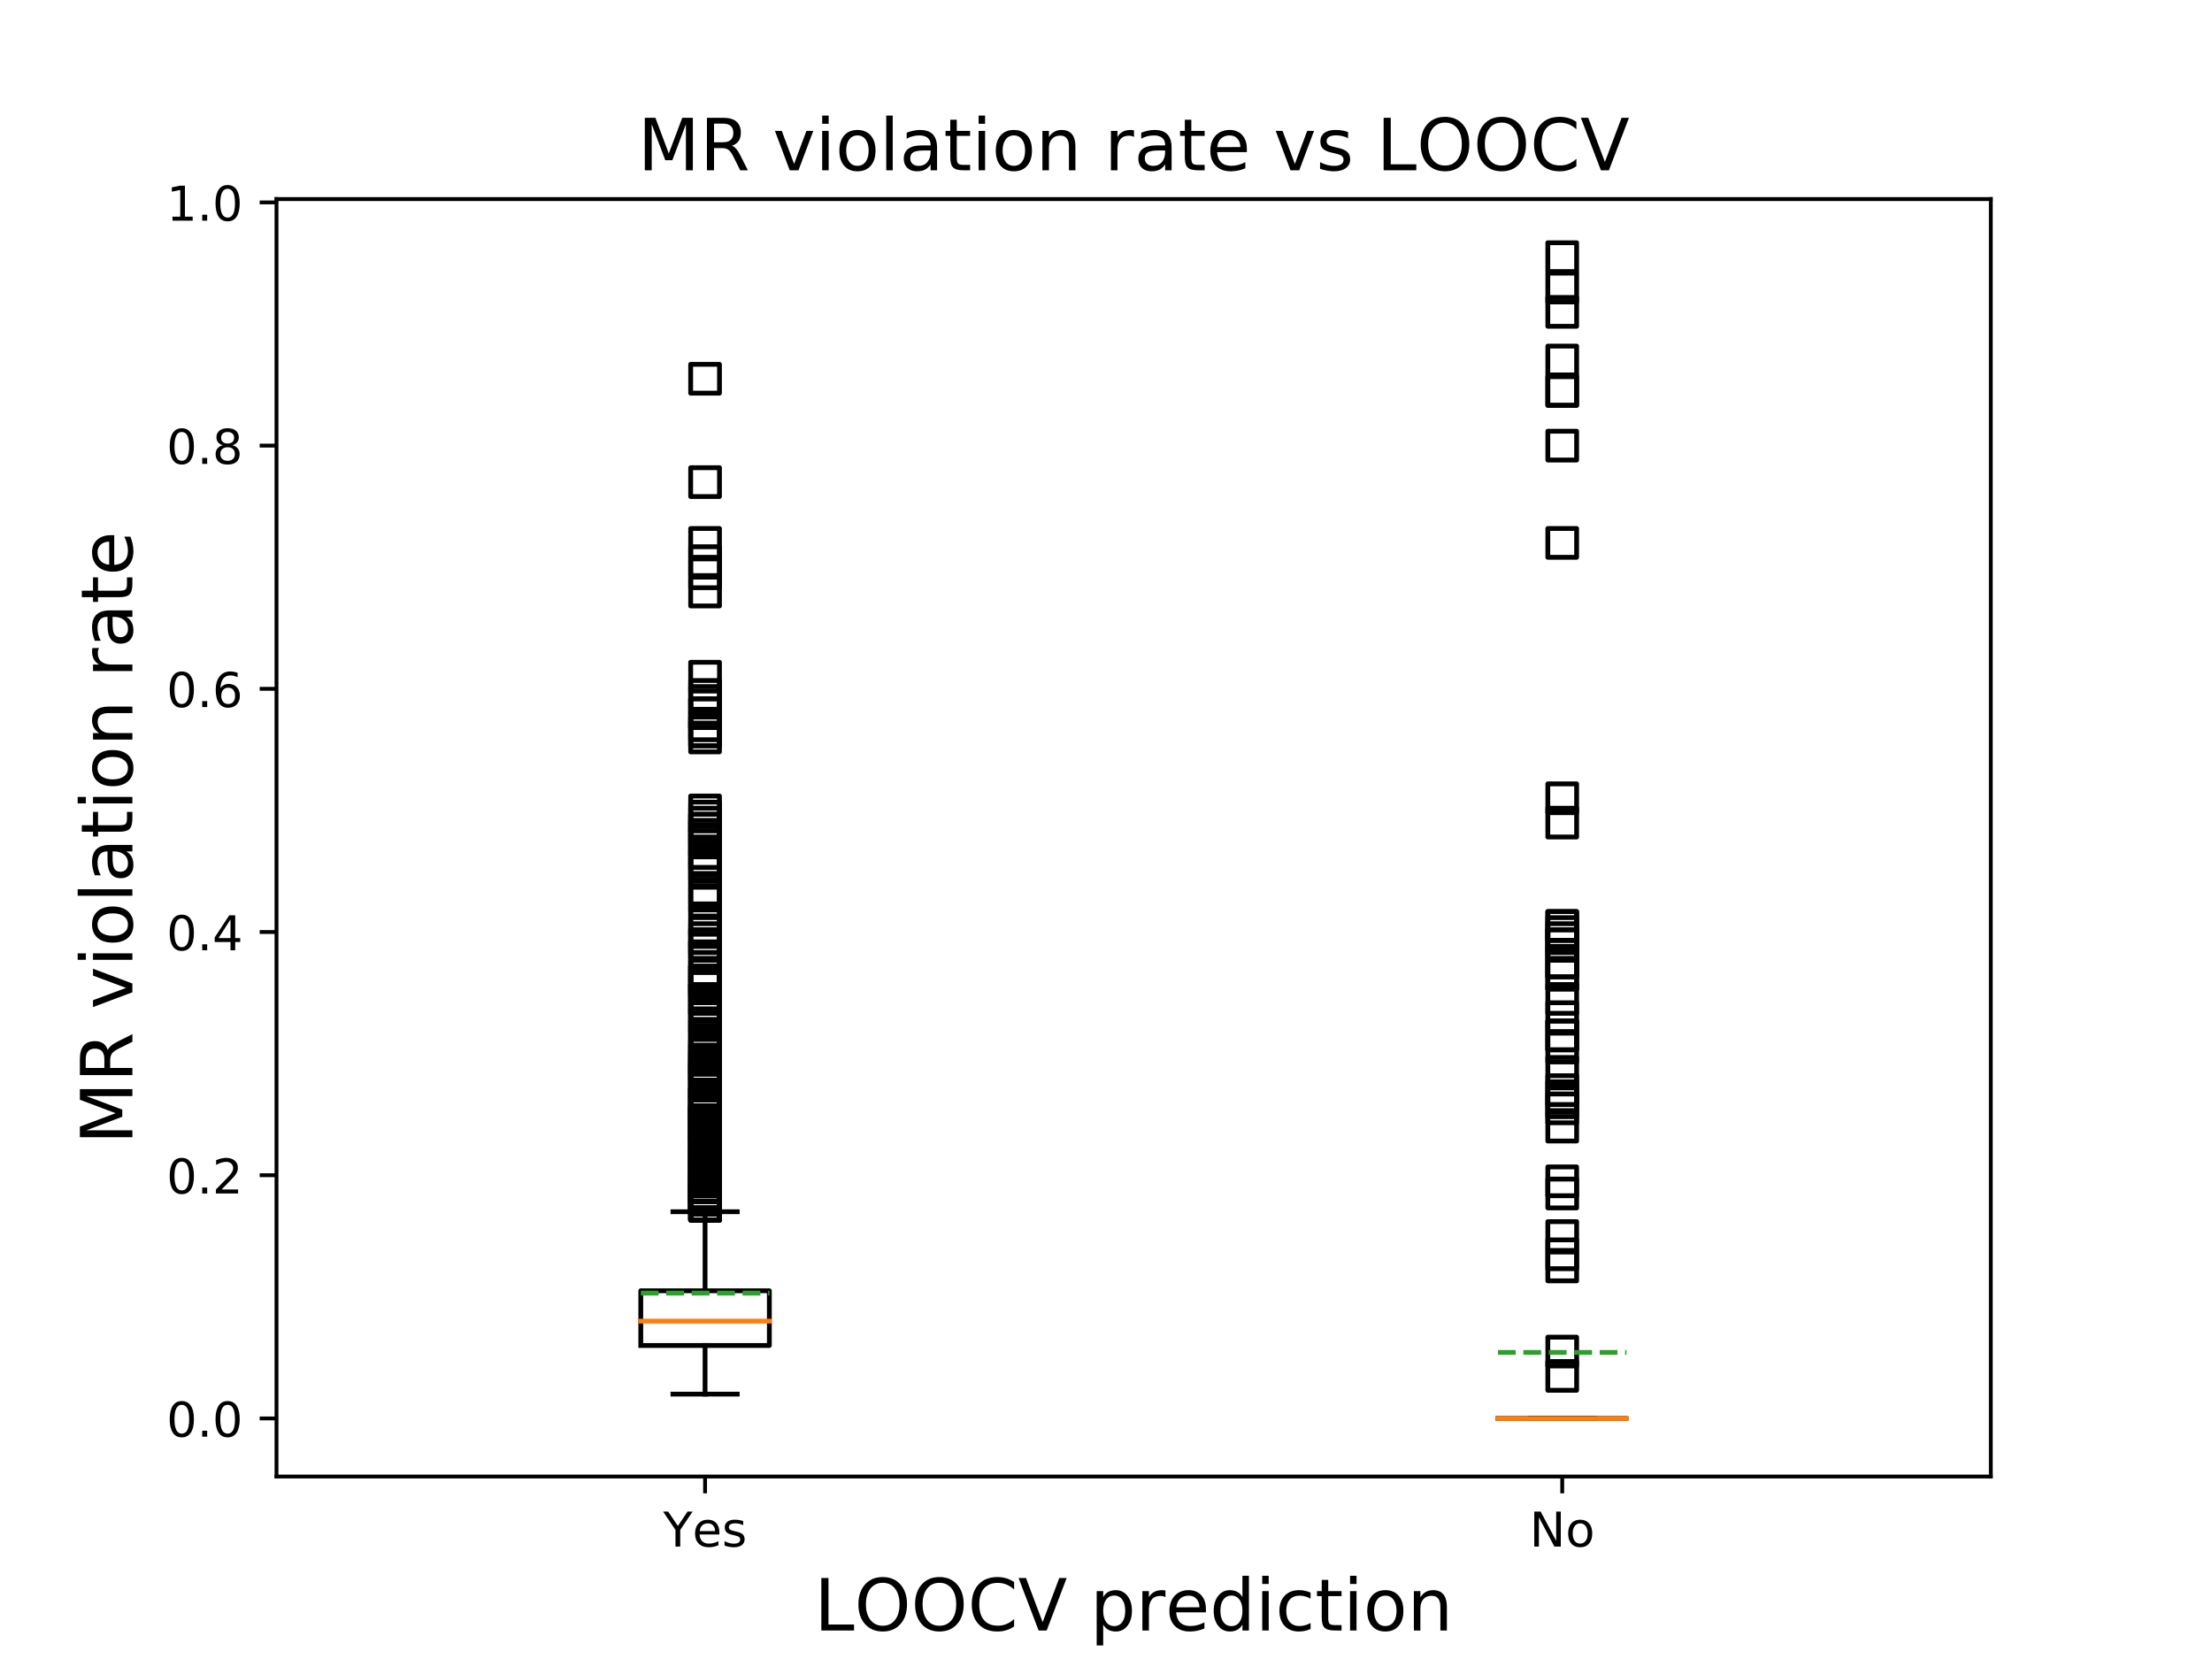 <?xml version="1.0" encoding="utf-8" standalone="no"?>
<!DOCTYPE svg PUBLIC "-//W3C//DTD SVG 1.1//EN"
  "http://www.w3.org/Graphics/SVG/1.1/DTD/svg11.dtd">
<!-- Created with matplotlib (https://matplotlib.org/) -->
<svg height="345.6pt" version="1.1" viewBox="0 0 460.8 345.6" width="460.8pt" xmlns="http://www.w3.org/2000/svg" xmlns:xlink="http://www.w3.org/1999/xlink">
 <defs>
  <style type="text/css">
*{stroke-linecap:butt;stroke-linejoin:round;}
  </style>
 </defs>
 <g id="figure_1">
  <g id="patch_1">
   <path d="M 0 345.6 
L 460.8 345.6 
L 460.8 0 
L 0 0 
z
" style="fill:#ffffff;"/>
  </g>
  <g id="axes_1">
   <g id="patch_2">
    <path d="M 57.6 307.584 
L 414.72 307.584 
L 414.72 41.472 
L 57.6 41.472 
z
" style="fill:#ffffff;"/>
   </g>
   <g id="matplotlib.axis_1">
    <g id="xtick_1">
     <g id="line2d_1">
      <defs>
       <path d="M 0 0 
L 0 3.5 
" id="m83e0019ae0" style="stroke:#000000;stroke-width:0.8;"/>
      </defs>
      <g>
       <use style="stroke:#000000;stroke-width:0.8;" x="146.88" xlink:href="#m83e0019ae0" y="307.584"/>
      </g>
     </g>
     <g id="text_1">
      <!-- Yes -->
      <defs>
       <path d="M -0.203 72.906 
L 10.406 72.906 
L 30.609 42.922 
L 50.688 72.906 
L 61.281 72.906 
L 35.5 34.719 
L 35.5 0 
L 25.594 0 
L 25.594 34.719 
z
" id="DejaVuSans-89"/>
       <path d="M 56.203 29.594 
L 56.203 25.203 
L 14.891 25.203 
Q 15.484 15.922 20.484 11.062 
Q 25.484 6.203 34.422 6.203 
Q 39.594 6.203 44.453 7.469 
Q 49.312 8.734 54.109 11.281 
L 54.109 2.781 
Q 49.266 0.734 44.188 -0.344 
Q 39.109 -1.422 33.891 -1.422 
Q 20.797 -1.422 13.156 6.188 
Q 5.516 13.812 5.516 26.812 
Q 5.516 40.234 12.766 48.109 
Q 20.016 56 32.328 56 
Q 43.359 56 49.781 48.891 
Q 56.203 41.797 56.203 29.594 
z
M 47.219 32.234 
Q 47.125 39.594 43.094 43.984 
Q 39.062 48.391 32.422 48.391 
Q 24.906 48.391 20.391 44.141 
Q 15.875 39.891 15.188 32.172 
z
" id="DejaVuSans-101"/>
       <path d="M 44.281 53.078 
L 44.281 44.578 
Q 40.484 46.531 36.375 47.5 
Q 32.281 48.484 27.875 48.484 
Q 21.188 48.484 17.844 46.438 
Q 14.5 44.391 14.5 40.281 
Q 14.5 37.156 16.891 35.375 
Q 19.281 33.594 26.516 31.984 
L 29.594 31.297 
Q 39.156 29.25 43.188 25.516 
Q 47.219 21.781 47.219 15.094 
Q 47.219 7.469 41.188 3.016 
Q 35.156 -1.422 24.609 -1.422 
Q 20.219 -1.422 15.453 -0.562 
Q 10.688 0.297 5.422 2 
L 5.422 11.281 
Q 10.406 8.688 15.234 7.391 
Q 20.062 6.109 24.812 6.109 
Q 31.156 6.109 34.562 8.281 
Q 37.984 10.453 37.984 14.406 
Q 37.984 18.062 35.516 20.016 
Q 33.062 21.969 24.703 23.781 
L 21.578 24.516 
Q 13.234 26.266 9.516 29.906 
Q 5.812 33.547 5.812 39.891 
Q 5.812 47.609 11.281 51.797 
Q 16.75 56 26.812 56 
Q 31.781 56 36.172 55.266 
Q 40.578 54.547 44.281 53.078 
z
" id="DejaVuSans-115"/>
      </defs>
      <g transform="translate(138.155 322.182)scale(0.1 -0.1)">
       <use xlink:href="#DejaVuSans-89"/>
       <use x="60.881" xlink:href="#DejaVuSans-101"/>
       <use x="122.404" xlink:href="#DejaVuSans-115"/>
      </g>
     </g>
    </g>
    <g id="xtick_2">
     <g id="line2d_2">
      <g>
       <use style="stroke:#000000;stroke-width:0.8;" x="325.44" xlink:href="#m83e0019ae0" y="307.584"/>
      </g>
     </g>
     <g id="text_2">
      <!-- No -->
      <defs>
       <path d="M 9.812 72.906 
L 23.094 72.906 
L 55.422 11.922 
L 55.422 72.906 
L 64.984 72.906 
L 64.984 0 
L 51.703 0 
L 19.391 60.984 
L 19.391 0 
L 9.812 0 
z
" id="DejaVuSans-78"/>
       <path d="M 30.609 48.391 
Q 23.391 48.391 19.188 42.75 
Q 14.984 37.109 14.984 27.297 
Q 14.984 17.484 19.156 11.844 
Q 23.344 6.203 30.609 6.203 
Q 37.797 6.203 41.984 11.859 
Q 46.188 17.531 46.188 27.297 
Q 46.188 37.016 41.984 42.703 
Q 37.797 48.391 30.609 48.391 
z
M 30.609 56 
Q 42.328 56 49.016 48.375 
Q 55.719 40.766 55.719 27.297 
Q 55.719 13.875 49.016 6.219 
Q 42.328 -1.422 30.609 -1.422 
Q 18.844 -1.422 12.172 6.219 
Q 5.516 13.875 5.516 27.297 
Q 5.516 40.766 12.172 48.375 
Q 18.844 56 30.609 56 
z
" id="DejaVuSans-111"/>
      </defs>
      <g transform="translate(318.64 322.182)scale(0.1 -0.1)">
       <use xlink:href="#DejaVuSans-78"/>
       <use x="74.805" xlink:href="#DejaVuSans-111"/>
      </g>
     </g>
    </g>
    <g id="text_3">
     <!-- LOOCV prediction -->
     <defs>
      <path d="M 9.812 72.906 
L 19.672 72.906 
L 19.672 8.297 
L 55.172 8.297 
L 55.172 0 
L 9.812 0 
z
" id="DejaVuSans-76"/>
      <path d="M 39.406 66.219 
Q 28.656 66.219 22.328 58.203 
Q 16.016 50.203 16.016 36.375 
Q 16.016 22.609 22.328 14.594 
Q 28.656 6.594 39.406 6.594 
Q 50.141 6.594 56.422 14.594 
Q 62.703 22.609 62.703 36.375 
Q 62.703 50.203 56.422 58.203 
Q 50.141 66.219 39.406 66.219 
z
M 39.406 74.219 
Q 54.734 74.219 63.906 63.938 
Q 73.094 53.656 73.094 36.375 
Q 73.094 19.141 63.906 8.859 
Q 54.734 -1.422 39.406 -1.422 
Q 24.031 -1.422 14.812 8.828 
Q 5.609 19.094 5.609 36.375 
Q 5.609 53.656 14.812 63.938 
Q 24.031 74.219 39.406 74.219 
z
" id="DejaVuSans-79"/>
      <path d="M 64.406 67.281 
L 64.406 56.891 
Q 59.422 61.531 53.781 63.812 
Q 48.141 66.109 41.797 66.109 
Q 29.297 66.109 22.656 58.469 
Q 16.016 50.828 16.016 36.375 
Q 16.016 21.969 22.656 14.328 
Q 29.297 6.688 41.797 6.688 
Q 48.141 6.688 53.781 8.984 
Q 59.422 11.281 64.406 15.922 
L 64.406 5.609 
Q 59.234 2.094 53.438 0.328 
Q 47.656 -1.422 41.219 -1.422 
Q 24.656 -1.422 15.125 8.703 
Q 5.609 18.844 5.609 36.375 
Q 5.609 53.953 15.125 64.078 
Q 24.656 74.219 41.219 74.219 
Q 47.75 74.219 53.531 72.484 
Q 59.328 70.75 64.406 67.281 
z
" id="DejaVuSans-67"/>
      <path d="M 28.609 0 
L 0.781 72.906 
L 11.078 72.906 
L 34.188 11.531 
L 57.328 72.906 
L 67.578 72.906 
L 39.797 0 
z
" id="DejaVuSans-86"/>
      <path id="DejaVuSans-32"/>
      <path d="M 18.109 8.203 
L 18.109 -20.797 
L 9.078 -20.797 
L 9.078 54.688 
L 18.109 54.688 
L 18.109 46.391 
Q 20.953 51.266 25.266 53.625 
Q 29.594 56 35.594 56 
Q 45.562 56 51.781 48.094 
Q 58.016 40.188 58.016 27.297 
Q 58.016 14.406 51.781 6.484 
Q 45.562 -1.422 35.594 -1.422 
Q 29.594 -1.422 25.266 0.953 
Q 20.953 3.328 18.109 8.203 
z
M 48.688 27.297 
Q 48.688 37.203 44.609 42.844 
Q 40.531 48.484 33.406 48.484 
Q 26.266 48.484 22.188 42.844 
Q 18.109 37.203 18.109 27.297 
Q 18.109 17.391 22.188 11.75 
Q 26.266 6.109 33.406 6.109 
Q 40.531 6.109 44.609 11.75 
Q 48.688 17.391 48.688 27.297 
z
" id="DejaVuSans-112"/>
      <path d="M 41.109 46.297 
Q 39.594 47.172 37.812 47.578 
Q 36.031 48 33.891 48 
Q 26.266 48 22.188 43.047 
Q 18.109 38.094 18.109 28.812 
L 18.109 0 
L 9.078 0 
L 9.078 54.688 
L 18.109 54.688 
L 18.109 46.188 
Q 20.953 51.172 25.484 53.578 
Q 30.031 56 36.531 56 
Q 37.453 56 38.578 55.875 
Q 39.703 55.766 41.062 55.516 
z
" id="DejaVuSans-114"/>
      <path d="M 45.406 46.391 
L 45.406 75.984 
L 54.391 75.984 
L 54.391 0 
L 45.406 0 
L 45.406 8.203 
Q 42.578 3.328 38.25 0.953 
Q 33.938 -1.422 27.875 -1.422 
Q 17.969 -1.422 11.734 6.484 
Q 5.516 14.406 5.516 27.297 
Q 5.516 40.188 11.734 48.094 
Q 17.969 56 27.875 56 
Q 33.938 56 38.25 53.625 
Q 42.578 51.266 45.406 46.391 
z
M 14.797 27.297 
Q 14.797 17.391 18.875 11.75 
Q 22.953 6.109 30.078 6.109 
Q 37.203 6.109 41.297 11.75 
Q 45.406 17.391 45.406 27.297 
Q 45.406 37.203 41.297 42.844 
Q 37.203 48.484 30.078 48.484 
Q 22.953 48.484 18.875 42.844 
Q 14.797 37.203 14.797 27.297 
z
" id="DejaVuSans-100"/>
      <path d="M 9.422 54.688 
L 18.406 54.688 
L 18.406 0 
L 9.422 0 
z
M 9.422 75.984 
L 18.406 75.984 
L 18.406 64.594 
L 9.422 64.594 
z
" id="DejaVuSans-105"/>
      <path d="M 48.781 52.594 
L 48.781 44.188 
Q 44.969 46.297 41.141 47.344 
Q 37.312 48.391 33.406 48.391 
Q 24.656 48.391 19.812 42.844 
Q 14.984 37.312 14.984 27.297 
Q 14.984 17.281 19.812 11.734 
Q 24.656 6.203 33.406 6.203 
Q 37.312 6.203 41.141 7.25 
Q 44.969 8.297 48.781 10.406 
L 48.781 2.094 
Q 45.016 0.344 40.984 -0.531 
Q 36.969 -1.422 32.422 -1.422 
Q 20.062 -1.422 12.781 6.344 
Q 5.516 14.109 5.516 27.297 
Q 5.516 40.672 12.859 48.328 
Q 20.219 56 33.016 56 
Q 37.156 56 41.109 55.141 
Q 45.062 54.297 48.781 52.594 
z
" id="DejaVuSans-99"/>
      <path d="M 18.312 70.219 
L 18.312 54.688 
L 36.812 54.688 
L 36.812 47.703 
L 18.312 47.703 
L 18.312 18.016 
Q 18.312 11.328 20.141 9.422 
Q 21.969 7.516 27.594 7.516 
L 36.812 7.516 
L 36.812 0 
L 27.594 0 
Q 17.188 0 13.234 3.875 
Q 9.281 7.766 9.281 18.016 
L 9.281 47.703 
L 2.688 47.703 
L 2.688 54.688 
L 9.281 54.688 
L 9.281 70.219 
z
" id="DejaVuSans-116"/>
      <path d="M 54.891 33.016 
L 54.891 0 
L 45.906 0 
L 45.906 32.719 
Q 45.906 40.484 42.875 44.328 
Q 39.844 48.188 33.797 48.188 
Q 26.516 48.188 22.312 43.547 
Q 18.109 38.922 18.109 30.906 
L 18.109 0 
L 9.078 0 
L 9.078 54.688 
L 18.109 54.688 
L 18.109 46.188 
Q 21.344 51.125 25.703 53.562 
Q 30.078 56 35.797 56 
Q 45.219 56 50.047 50.172 
Q 54.891 44.344 54.891 33.016 
z
" id="DejaVuSans-110"/>
     </defs>
     <g transform="translate(169.634 339.66)scale(0.15 -0.15)">
      <use xlink:href="#DejaVuSans-76"/>
      <use x="55.666" xlink:href="#DejaVuSans-79"/>
      <use x="134.377" xlink:href="#DejaVuSans-79"/>
      <use x="213.088" xlink:href="#DejaVuSans-67"/>
      <use x="282.912" xlink:href="#DejaVuSans-86"/>
      <use x="351.32" xlink:href="#DejaVuSans-32"/>
      <use x="383.107" xlink:href="#DejaVuSans-112"/>
      <use x="446.584" xlink:href="#DejaVuSans-114"/>
      <use x="487.666" xlink:href="#DejaVuSans-101"/>
      <use x="549.189" xlink:href="#DejaVuSans-100"/>
      <use x="612.666" xlink:href="#DejaVuSans-105"/>
      <use x="640.449" xlink:href="#DejaVuSans-99"/>
      <use x="695.43" xlink:href="#DejaVuSans-116"/>
      <use x="734.639" xlink:href="#DejaVuSans-105"/>
      <use x="762.422" xlink:href="#DejaVuSans-111"/>
      <use x="823.604" xlink:href="#DejaVuSans-110"/>
     </g>
    </g>
   </g>
   <g id="matplotlib.axis_2">
    <g id="ytick_1">
     <g id="line2d_3">
      <defs>
       <path d="M 0 0 
L -3.5 0 
" id="m42bb3bc451" style="stroke:#000000;stroke-width:0.8;"/>
      </defs>
      <g>
       <use style="stroke:#000000;stroke-width:0.8;" x="57.6" xlink:href="#m42bb3bc451" y="295.488"/>
      </g>
     </g>
     <g id="text_4">
      <!-- 0.0 -->
      <defs>
       <path d="M 31.781 66.406 
Q 24.172 66.406 20.328 58.906 
Q 16.5 51.422 16.5 36.375 
Q 16.5 21.391 20.328 13.891 
Q 24.172 6.391 31.781 6.391 
Q 39.453 6.391 43.281 13.891 
Q 47.125 21.391 47.125 36.375 
Q 47.125 51.422 43.281 58.906 
Q 39.453 66.406 31.781 66.406 
z
M 31.781 74.219 
Q 44.047 74.219 50.516 64.516 
Q 56.984 54.828 56.984 36.375 
Q 56.984 17.969 50.516 8.266 
Q 44.047 -1.422 31.781 -1.422 
Q 19.531 -1.422 13.062 8.266 
Q 6.594 17.969 6.594 36.375 
Q 6.594 54.828 13.062 64.516 
Q 19.531 74.219 31.781 74.219 
z
" id="DejaVuSans-48"/>
       <path d="M 10.688 12.406 
L 21 12.406 
L 21 0 
L 10.688 0 
z
" id="DejaVuSans-46"/>
      </defs>
      <g transform="translate(34.697 299.287)scale(0.1 -0.1)">
       <use xlink:href="#DejaVuSans-48"/>
       <use x="63.623" xlink:href="#DejaVuSans-46"/>
       <use x="95.41" xlink:href="#DejaVuSans-48"/>
      </g>
     </g>
    </g>
    <g id="ytick_2">
     <g id="line2d_4">
      <g>
       <use style="stroke:#000000;stroke-width:0.8;" x="57.6" xlink:href="#m42bb3bc451" y="244.824"/>
      </g>
     </g>
     <g id="text_5">
      <!-- 0.2 -->
      <defs>
       <path d="M 19.188 8.297 
L 53.609 8.297 
L 53.609 0 
L 7.328 0 
L 7.328 8.297 
Q 12.938 14.109 22.625 23.891 
Q 32.328 33.688 34.812 36.531 
Q 39.547 41.844 41.422 45.531 
Q 43.312 49.219 43.312 52.781 
Q 43.312 58.594 39.234 62.25 
Q 35.156 65.922 28.609 65.922 
Q 23.969 65.922 18.812 64.312 
Q 13.672 62.703 7.812 59.422 
L 7.812 69.391 
Q 13.766 71.781 18.938 73 
Q 24.125 74.219 28.422 74.219 
Q 39.75 74.219 46.484 68.547 
Q 53.219 62.891 53.219 53.422 
Q 53.219 48.922 51.531 44.891 
Q 49.859 40.875 45.406 35.406 
Q 44.188 33.984 37.641 27.219 
Q 31.109 20.453 19.188 8.297 
z
" id="DejaVuSans-50"/>
      </defs>
      <g transform="translate(34.697 248.623)scale(0.1 -0.1)">
       <use xlink:href="#DejaVuSans-48"/>
       <use x="63.623" xlink:href="#DejaVuSans-46"/>
       <use x="95.41" xlink:href="#DejaVuSans-50"/>
      </g>
     </g>
    </g>
    <g id="ytick_3">
     <g id="line2d_5">
      <g>
       <use style="stroke:#000000;stroke-width:0.8;" x="57.6" xlink:href="#m42bb3bc451" y="194.16"/>
      </g>
     </g>
     <g id="text_6">
      <!-- 0.4 -->
      <defs>
       <path d="M 37.797 64.312 
L 12.891 25.391 
L 37.797 25.391 
z
M 35.203 72.906 
L 47.609 72.906 
L 47.609 25.391 
L 58.016 25.391 
L 58.016 17.188 
L 47.609 17.188 
L 47.609 0 
L 37.797 0 
L 37.797 17.188 
L 4.891 17.188 
L 4.891 26.703 
z
" id="DejaVuSans-52"/>
      </defs>
      <g transform="translate(34.697 197.959)scale(0.1 -0.1)">
       <use xlink:href="#DejaVuSans-48"/>
       <use x="63.623" xlink:href="#DejaVuSans-46"/>
       <use x="95.41" xlink:href="#DejaVuSans-52"/>
      </g>
     </g>
    </g>
    <g id="ytick_4">
     <g id="line2d_6">
      <g>
       <use style="stroke:#000000;stroke-width:0.8;" x="57.6" xlink:href="#m42bb3bc451" y="143.496"/>
      </g>
     </g>
     <g id="text_7">
      <!-- 0.6 -->
      <defs>
       <path d="M 33.016 40.375 
Q 26.375 40.375 22.484 35.828 
Q 18.609 31.297 18.609 23.391 
Q 18.609 15.531 22.484 10.953 
Q 26.375 6.391 33.016 6.391 
Q 39.656 6.391 43.531 10.953 
Q 47.406 15.531 47.406 23.391 
Q 47.406 31.297 43.531 35.828 
Q 39.656 40.375 33.016 40.375 
z
M 52.594 71.297 
L 52.594 62.312 
Q 48.875 64.062 45.094 64.984 
Q 41.312 65.922 37.594 65.922 
Q 27.828 65.922 22.672 59.328 
Q 17.531 52.734 16.797 39.406 
Q 19.672 43.656 24.016 45.922 
Q 28.375 48.188 33.594 48.188 
Q 44.578 48.188 50.953 41.516 
Q 57.328 34.859 57.328 23.391 
Q 57.328 12.156 50.688 5.359 
Q 44.047 -1.422 33.016 -1.422 
Q 20.359 -1.422 13.672 8.266 
Q 6.984 17.969 6.984 36.375 
Q 6.984 53.656 15.188 63.938 
Q 23.391 74.219 37.203 74.219 
Q 40.922 74.219 44.703 73.484 
Q 48.484 72.75 52.594 71.297 
z
" id="DejaVuSans-54"/>
      </defs>
      <g transform="translate(34.697 147.296)scale(0.1 -0.1)">
       <use xlink:href="#DejaVuSans-48"/>
       <use x="63.623" xlink:href="#DejaVuSans-46"/>
       <use x="95.41" xlink:href="#DejaVuSans-54"/>
      </g>
     </g>
    </g>
    <g id="ytick_5">
     <g id="line2d_7">
      <g>
       <use style="stroke:#000000;stroke-width:0.8;" x="57.6" xlink:href="#m42bb3bc451" y="92.833"/>
      </g>
     </g>
     <g id="text_8">
      <!-- 0.8 -->
      <defs>
       <path d="M 31.781 34.625 
Q 24.75 34.625 20.719 30.859 
Q 16.703 27.094 16.703 20.516 
Q 16.703 13.922 20.719 10.156 
Q 24.75 6.391 31.781 6.391 
Q 38.812 6.391 42.859 10.172 
Q 46.922 13.969 46.922 20.516 
Q 46.922 27.094 42.891 30.859 
Q 38.875 34.625 31.781 34.625 
z
M 21.922 38.812 
Q 15.578 40.375 12.031 44.719 
Q 8.5 49.078 8.5 55.328 
Q 8.5 64.062 14.719 69.141 
Q 20.953 74.219 31.781 74.219 
Q 42.672 74.219 48.875 69.141 
Q 55.078 64.062 55.078 55.328 
Q 55.078 49.078 51.531 44.719 
Q 48 40.375 41.703 38.812 
Q 48.828 37.156 52.797 32.312 
Q 56.781 27.484 56.781 20.516 
Q 56.781 9.906 50.312 4.234 
Q 43.844 -1.422 31.781 -1.422 
Q 19.734 -1.422 13.25 4.234 
Q 6.781 9.906 6.781 20.516 
Q 6.781 27.484 10.781 32.312 
Q 14.797 37.156 21.922 38.812 
z
M 18.312 54.391 
Q 18.312 48.734 21.844 45.562 
Q 25.391 42.391 31.781 42.391 
Q 38.141 42.391 41.719 45.562 
Q 45.312 48.734 45.312 54.391 
Q 45.312 60.062 41.719 63.234 
Q 38.141 66.406 31.781 66.406 
Q 25.391 66.406 21.844 63.234 
Q 18.312 60.062 18.312 54.391 
z
" id="DejaVuSans-56"/>
      </defs>
      <g transform="translate(34.697 96.632)scale(0.1 -0.1)">
       <use xlink:href="#DejaVuSans-48"/>
       <use x="63.623" xlink:href="#DejaVuSans-46"/>
       <use x="95.41" xlink:href="#DejaVuSans-56"/>
      </g>
     </g>
    </g>
    <g id="ytick_6">
     <g id="line2d_8">
      <g>
       <use style="stroke:#000000;stroke-width:0.8;" x="57.6" xlink:href="#m42bb3bc451" y="42.169"/>
      </g>
     </g>
     <g id="text_9">
      <!-- 1.0 -->
      <defs>
       <path d="M 12.406 8.297 
L 28.516 8.297 
L 28.516 63.922 
L 10.984 60.406 
L 10.984 69.391 
L 28.422 72.906 
L 38.281 72.906 
L 38.281 8.297 
L 54.391 8.297 
L 54.391 0 
L 12.406 0 
z
" id="DejaVuSans-49"/>
      </defs>
      <g transform="translate(34.697 45.968)scale(0.1 -0.1)">
       <use xlink:href="#DejaVuSans-49"/>
       <use x="63.623" xlink:href="#DejaVuSans-46"/>
       <use x="95.41" xlink:href="#DejaVuSans-48"/>
      </g>
     </g>
    </g>
    <g id="text_10">
     <!-- MR violation rate -->
     <defs>
      <path d="M 9.812 72.906 
L 24.516 72.906 
L 43.109 23.297 
L 61.812 72.906 
L 76.516 72.906 
L 76.516 0 
L 66.891 0 
L 66.891 64.016 
L 48.094 14.016 
L 38.188 14.016 
L 19.391 64.016 
L 19.391 0 
L 9.812 0 
z
" id="DejaVuSans-77"/>
      <path d="M 44.391 34.188 
Q 47.562 33.109 50.562 29.594 
Q 53.562 26.078 56.594 19.922 
L 66.609 0 
L 56 0 
L 46.688 18.703 
Q 43.062 26.031 39.672 28.422 
Q 36.281 30.812 30.422 30.812 
L 19.672 30.812 
L 19.672 0 
L 9.812 0 
L 9.812 72.906 
L 32.078 72.906 
Q 44.578 72.906 50.734 67.672 
Q 56.891 62.453 56.891 51.906 
Q 56.891 45.016 53.688 40.469 
Q 50.484 35.938 44.391 34.188 
z
M 19.672 64.797 
L 19.672 38.922 
L 32.078 38.922 
Q 39.203 38.922 42.844 42.219 
Q 46.484 45.516 46.484 51.906 
Q 46.484 58.297 42.844 61.547 
Q 39.203 64.797 32.078 64.797 
z
" id="DejaVuSans-82"/>
      <path d="M 2.984 54.688 
L 12.5 54.688 
L 29.594 8.797 
L 46.688 54.688 
L 56.203 54.688 
L 35.688 0 
L 23.484 0 
z
" id="DejaVuSans-118"/>
      <path d="M 9.422 75.984 
L 18.406 75.984 
L 18.406 0 
L 9.422 0 
z
" id="DejaVuSans-108"/>
      <path d="M 34.281 27.484 
Q 23.391 27.484 19.188 25 
Q 14.984 22.516 14.984 16.5 
Q 14.984 11.719 18.141 8.906 
Q 21.297 6.109 26.703 6.109 
Q 34.188 6.109 38.703 11.406 
Q 43.219 16.703 43.219 25.484 
L 43.219 27.484 
z
M 52.203 31.203 
L 52.203 0 
L 43.219 0 
L 43.219 8.297 
Q 40.141 3.328 35.547 0.953 
Q 30.953 -1.422 24.312 -1.422 
Q 15.922 -1.422 10.953 3.297 
Q 6 8.016 6 15.922 
Q 6 25.141 12.172 29.828 
Q 18.359 34.516 30.609 34.516 
L 43.219 34.516 
L 43.219 35.406 
Q 43.219 41.609 39.141 45 
Q 35.062 48.391 27.688 48.391 
Q 23 48.391 18.547 47.266 
Q 14.109 46.141 10.016 43.891 
L 10.016 52.203 
Q 14.938 54.109 19.578 55.047 
Q 24.219 56 28.609 56 
Q 40.484 56 46.344 49.844 
Q 52.203 43.703 52.203 31.203 
z
" id="DejaVuSans-97"/>
     </defs>
     <g transform="translate(27.577 238.369)rotate(-90)scale(0.15 -0.15)">
      <use xlink:href="#DejaVuSans-77"/>
      <use x="86.279" xlink:href="#DejaVuSans-82"/>
      <use x="155.762" xlink:href="#DejaVuSans-32"/>
      <use x="187.549" xlink:href="#DejaVuSans-118"/>
      <use x="246.729" xlink:href="#DejaVuSans-105"/>
      <use x="274.512" xlink:href="#DejaVuSans-111"/>
      <use x="335.693" xlink:href="#DejaVuSans-108"/>
      <use x="363.477" xlink:href="#DejaVuSans-97"/>
      <use x="424.756" xlink:href="#DejaVuSans-116"/>
      <use x="463.965" xlink:href="#DejaVuSans-105"/>
      <use x="491.748" xlink:href="#DejaVuSans-111"/>
      <use x="552.93" xlink:href="#DejaVuSans-110"/>
      <use x="616.309" xlink:href="#DejaVuSans-32"/>
      <use x="648.096" xlink:href="#DejaVuSans-114"/>
      <use x="689.209" xlink:href="#DejaVuSans-97"/>
      <use x="750.488" xlink:href="#DejaVuSans-116"/>
      <use x="789.697" xlink:href="#DejaVuSans-101"/>
     </g>
    </g>
   </g>
   <g id="line2d_9">
    <path clip-path="url(#p5f12645523)" d="M 133.488 280.289 
L 160.272 280.289 
L 160.272 268.889 
L 133.488 268.889 
L 133.488 280.289 
" style="fill:none;stroke:#000000;stroke-linecap:square;"/>
   </g>
   <g id="line2d_10">
    <path clip-path="url(#p5f12645523)" d="M 146.88 280.289 
L 146.88 290.422 
" style="fill:none;stroke:#000000;stroke-linecap:square;"/>
   </g>
   <g id="line2d_11">
    <path clip-path="url(#p5f12645523)" d="M 146.88 268.889 
L 146.88 252.424 
" style="fill:none;stroke:#000000;stroke-linecap:square;"/>
   </g>
   <g id="line2d_12">
    <path clip-path="url(#p5f12645523)" d="M 140.184 290.422 
L 153.576 290.422 
" style="fill:none;stroke:#000000;stroke-linecap:square;"/>
   </g>
   <g id="line2d_13">
    <path clip-path="url(#p5f12645523)" d="M 140.184 252.424 
L 153.576 252.424 
" style="fill:none;stroke:#000000;stroke-linecap:square;"/>
   </g>
   <g id="line2d_14">
    <defs>
     <path d="M -3 3 
L 3 3 
L 3 -3 
L -3 -3 
z
" id="m8b084b2db4" style="stroke:#000000;stroke-linejoin:miter;"/>
    </defs>
    <g clip-path="url(#p5f12645523)">
     <use style="fill-opacity:0;stroke:#000000;stroke-linejoin:miter;" x="146.88" xlink:href="#m8b084b2db4" y="249.891"/>
     <use style="fill-opacity:0;stroke:#000000;stroke-linejoin:miter;" x="146.88" xlink:href="#m8b084b2db4" y="225.825"/>
     <use style="fill-opacity:0;stroke:#000000;stroke-linejoin:miter;" x="146.88" xlink:href="#m8b084b2db4" y="173.895"/>
     <use style="fill-opacity:0;stroke:#000000;stroke-linejoin:miter;" x="146.88" xlink:href="#m8b084b2db4" y="119.431"/>
     <use style="fill-opacity:0;stroke:#000000;stroke-linejoin:miter;" x="146.88" xlink:href="#m8b084b2db4" y="247.357"/>
     <use style="fill-opacity:0;stroke:#000000;stroke-linejoin:miter;" x="146.88" xlink:href="#m8b084b2db4" y="216.959"/>
     <use style="fill-opacity:0;stroke:#000000;stroke-linejoin:miter;" x="146.88" xlink:href="#m8b084b2db4" y="191.627"/>
     <use style="fill-opacity:0;stroke:#000000;stroke-linejoin:miter;" x="146.88" xlink:href="#m8b084b2db4" y="233.425"/>
     <use style="fill-opacity:0;stroke:#000000;stroke-linejoin:miter;" x="146.88" xlink:href="#m8b084b2db4" y="249.891"/>
     <use style="fill-opacity:0;stroke:#000000;stroke-linejoin:miter;" x="146.88" xlink:href="#m8b084b2db4" y="251.157"/>
     <use style="fill-opacity:0;stroke:#000000;stroke-linejoin:miter;" x="146.88" xlink:href="#m8b084b2db4" y="238.491"/>
     <use style="fill-opacity:0;stroke:#000000;stroke-linejoin:miter;" x="146.88" xlink:href="#m8b084b2db4" y="219.492"/>
     <use style="fill-opacity:0;stroke:#000000;stroke-linejoin:miter;" x="146.88" xlink:href="#m8b084b2db4" y="204.293"/>
     <use style="fill-opacity:0;stroke:#000000;stroke-linejoin:miter;" x="146.88" xlink:href="#m8b084b2db4" y="234.691"/>
     <use style="fill-opacity:0;stroke:#000000;stroke-linejoin:miter;" x="146.88" xlink:href="#m8b084b2db4" y="243.558"/>
     <use style="fill-opacity:0;stroke:#000000;stroke-linejoin:miter;" x="146.88" xlink:href="#m8b084b2db4" y="247.357"/>
     <use style="fill-opacity:0;stroke:#000000;stroke-linejoin:miter;" x="146.88" xlink:href="#m8b084b2db4" y="113.098"/>
     <use style="fill-opacity:0;stroke:#000000;stroke-linejoin:miter;" x="146.88" xlink:href="#m8b084b2db4" y="186.561"/>
     <use style="fill-opacity:0;stroke:#000000;stroke-linejoin:miter;" x="146.88" xlink:href="#m8b084b2db4" y="123.231"/>
     <use style="fill-opacity:0;stroke:#000000;stroke-linejoin:miter;" x="146.88" xlink:href="#m8b084b2db4" y="203.026"/>
     <use style="fill-opacity:0;stroke:#000000;stroke-linejoin:miter;" x="146.88" xlink:href="#m8b084b2db4" y="78.9"/>
     <use style="fill-opacity:0;stroke:#000000;stroke-linejoin:miter;" x="146.88" xlink:href="#m8b084b2db4" y="140.963"/>
     <use style="fill-opacity:0;stroke:#000000;stroke-linejoin:miter;" x="146.88" xlink:href="#m8b084b2db4" y="247.357"/>
     <use style="fill-opacity:0;stroke:#000000;stroke-linejoin:miter;" x="146.88" xlink:href="#m8b084b2db4" y="237.225"/>
     <use style="fill-opacity:0;stroke:#000000;stroke-linejoin:miter;" x="146.88" xlink:href="#m8b084b2db4" y="196.693"/>
     <use style="fill-opacity:0;stroke:#000000;stroke-linejoin:miter;" x="146.88" xlink:href="#m8b084b2db4" y="249.891"/>
     <use style="fill-opacity:0;stroke:#000000;stroke-linejoin:miter;" x="146.88" xlink:href="#m8b084b2db4" y="177.694"/>
     <use style="fill-opacity:0;stroke:#000000;stroke-linejoin:miter;" x="146.88" xlink:href="#m8b084b2db4" y="229.625"/>
     <use style="fill-opacity:0;stroke:#000000;stroke-linejoin:miter;" x="146.88" xlink:href="#m8b084b2db4" y="242.291"/>
     <use style="fill-opacity:0;stroke:#000000;stroke-linejoin:miter;" x="146.88" xlink:href="#m8b084b2db4" y="247.357"/>
     <use style="fill-opacity:0;stroke:#000000;stroke-linejoin:miter;" x="146.88" xlink:href="#m8b084b2db4" y="225.825"/>
     <use style="fill-opacity:0;stroke:#000000;stroke-linejoin:miter;" x="146.88" xlink:href="#m8b084b2db4" y="242.291"/>
     <use style="fill-opacity:0;stroke:#000000;stroke-linejoin:miter;" x="146.88" xlink:href="#m8b084b2db4" y="181.494"/>
     <use style="fill-opacity:0;stroke:#000000;stroke-linejoin:miter;" x="146.88" xlink:href="#m8b084b2db4" y="239.758"/>
     <use style="fill-opacity:0;stroke:#000000;stroke-linejoin:miter;" x="146.88" xlink:href="#m8b084b2db4" y="229.625"/>
     <use style="fill-opacity:0;stroke:#000000;stroke-linejoin:miter;" x="146.88" xlink:href="#m8b084b2db4" y="175.161"/>
     <use style="fill-opacity:0;stroke:#000000;stroke-linejoin:miter;" x="146.88" xlink:href="#m8b084b2db4" y="233.425"/>
     <use style="fill-opacity:0;stroke:#000000;stroke-linejoin:miter;" x="146.88" xlink:href="#m8b084b2db4" y="249.891"/>
     <use style="fill-opacity:0;stroke:#000000;stroke-linejoin:miter;" x="146.88" xlink:href="#m8b084b2db4" y="233.425"/>
     <use style="fill-opacity:0;stroke:#000000;stroke-linejoin:miter;" x="146.88" xlink:href="#m8b084b2db4" y="251.157"/>
     <use style="fill-opacity:0;stroke:#000000;stroke-linejoin:miter;" x="146.88" xlink:href="#m8b084b2db4" y="235.958"/>
     <use style="fill-opacity:0;stroke:#000000;stroke-linejoin:miter;" x="146.88" xlink:href="#m8b084b2db4" y="196.693"/>
     <use style="fill-opacity:0;stroke:#000000;stroke-linejoin:miter;" x="146.88" xlink:href="#m8b084b2db4" y="152.363"/>
     <use style="fill-opacity:0;stroke:#000000;stroke-linejoin:miter;" x="146.88" xlink:href="#m8b084b2db4" y="148.563"/>
     <use style="fill-opacity:0;stroke:#000000;stroke-linejoin:miter;" x="146.88" xlink:href="#m8b084b2db4" y="249.891"/>
     <use style="fill-opacity:0;stroke:#000000;stroke-linejoin:miter;" x="146.88" xlink:href="#m8b084b2db4" y="205.56"/>
     <use style="fill-opacity:0;stroke:#000000;stroke-linejoin:miter;" x="146.88" xlink:href="#m8b084b2db4" y="213.159"/>
     <use style="fill-opacity:0;stroke:#000000;stroke-linejoin:miter;" x="146.88" xlink:href="#m8b084b2db4" y="234.691"/>
     <use style="fill-opacity:0;stroke:#000000;stroke-linejoin:miter;" x="146.88" xlink:href="#m8b084b2db4" y="220.759"/>
     <use style="fill-opacity:0;stroke:#000000;stroke-linejoin:miter;" x="146.88" xlink:href="#m8b084b2db4" y="116.898"/>
     <use style="fill-opacity:0;stroke:#000000;stroke-linejoin:miter;" x="146.88" xlink:href="#m8b084b2db4" y="251.157"/>
     <use style="fill-opacity:0;stroke:#000000;stroke-linejoin:miter;" x="146.88" xlink:href="#m8b084b2db4" y="244.824"/>
     <use style="fill-opacity:0;stroke:#000000;stroke-linejoin:miter;" x="146.88" xlink:href="#m8b084b2db4" y="232.158"/>
     <use style="fill-opacity:0;stroke:#000000;stroke-linejoin:miter;" x="146.88" xlink:href="#m8b084b2db4" y="242.291"/>
     <use style="fill-opacity:0;stroke:#000000;stroke-linejoin:miter;" x="146.88" xlink:href="#m8b084b2db4" y="251.157"/>
     <use style="fill-opacity:0;stroke:#000000;stroke-linejoin:miter;" x="146.88" xlink:href="#m8b084b2db4" y="244.824"/>
     <use style="fill-opacity:0;stroke:#000000;stroke-linejoin:miter;" x="146.88" xlink:href="#m8b084b2db4" y="152.363"/>
     <use style="fill-opacity:0;stroke:#000000;stroke-linejoin:miter;" x="146.88" xlink:href="#m8b084b2db4" y="230.892"/>
     <use style="fill-opacity:0;stroke:#000000;stroke-linejoin:miter;" x="146.88" xlink:href="#m8b084b2db4" y="229.625"/>
     <use style="fill-opacity:0;stroke:#000000;stroke-linejoin:miter;" x="146.88" xlink:href="#m8b084b2db4" y="239.758"/>
     <use style="fill-opacity:0;stroke:#000000;stroke-linejoin:miter;" x="146.88" xlink:href="#m8b084b2db4" y="187.827"/>
     <use style="fill-opacity:0;stroke:#000000;stroke-linejoin:miter;" x="146.88" xlink:href="#m8b084b2db4" y="243.558"/>
     <use style="fill-opacity:0;stroke:#000000;stroke-linejoin:miter;" x="146.88" xlink:href="#m8b084b2db4" y="178.961"/>
     <use style="fill-opacity:0;stroke:#000000;stroke-linejoin:miter;" x="146.88" xlink:href="#m8b084b2db4" y="225.825"/>
     <use style="fill-opacity:0;stroke:#000000;stroke-linejoin:miter;" x="146.88" xlink:href="#m8b084b2db4" y="248.624"/>
     <use style="fill-opacity:0;stroke:#000000;stroke-linejoin:miter;" x="146.88" xlink:href="#m8b084b2db4" y="234.691"/>
     <use style="fill-opacity:0;stroke:#000000;stroke-linejoin:miter;" x="146.88" xlink:href="#m8b084b2db4" y="222.025"/>
     <use style="fill-opacity:0;stroke:#000000;stroke-linejoin:miter;" x="146.88" xlink:href="#m8b084b2db4" y="218.226"/>
     <use style="fill-opacity:0;stroke:#000000;stroke-linejoin:miter;" x="146.88" xlink:href="#m8b084b2db4" y="211.893"/>
     <use style="fill-opacity:0;stroke:#000000;stroke-linejoin:miter;" x="146.88" xlink:href="#m8b084b2db4" y="251.157"/>
     <use style="fill-opacity:0;stroke:#000000;stroke-linejoin:miter;" x="146.88" xlink:href="#m8b084b2db4" y="246.091"/>
     <use style="fill-opacity:0;stroke:#000000;stroke-linejoin:miter;" x="146.88" xlink:href="#m8b084b2db4" y="171.362"/>
     <use style="fill-opacity:0;stroke:#000000;stroke-linejoin:miter;" x="146.88" xlink:href="#m8b084b2db4" y="203.026"/>
     <use style="fill-opacity:0;stroke:#000000;stroke-linejoin:miter;" x="146.88" xlink:href="#m8b084b2db4" y="199.227"/>
     <use style="fill-opacity:0;stroke:#000000;stroke-linejoin:miter;" x="146.88" xlink:href="#m8b084b2db4" y="244.824"/>
     <use style="fill-opacity:0;stroke:#000000;stroke-linejoin:miter;" x="146.88" xlink:href="#m8b084b2db4" y="239.758"/>
     <use style="fill-opacity:0;stroke:#000000;stroke-linejoin:miter;" x="146.88" xlink:href="#m8b084b2db4" y="248.624"/>
     <use style="fill-opacity:0;stroke:#000000;stroke-linejoin:miter;" x="146.88" xlink:href="#m8b084b2db4" y="148.563"/>
     <use style="fill-opacity:0;stroke:#000000;stroke-linejoin:miter;" x="146.88" xlink:href="#m8b084b2db4" y="247.357"/>
     <use style="fill-opacity:0;stroke:#000000;stroke-linejoin:miter;" x="146.88" xlink:href="#m8b084b2db4" y="223.292"/>
     <use style="fill-opacity:0;stroke:#000000;stroke-linejoin:miter;" x="146.88" xlink:href="#m8b084b2db4" y="215.692"/>
     <use style="fill-opacity:0;stroke:#000000;stroke-linejoin:miter;" x="146.88" xlink:href="#m8b084b2db4" y="144.763"/>
     <use style="fill-opacity:0;stroke:#000000;stroke-linejoin:miter;" x="146.88" xlink:href="#m8b084b2db4" y="235.958"/>
     <use style="fill-opacity:0;stroke:#000000;stroke-linejoin:miter;" x="146.88" xlink:href="#m8b084b2db4" y="224.559"/>
     <use style="fill-opacity:0;stroke:#000000;stroke-linejoin:miter;" x="146.88" xlink:href="#m8b084b2db4" y="238.491"/>
     <use style="fill-opacity:0;stroke:#000000;stroke-linejoin:miter;" x="146.88" xlink:href="#m8b084b2db4" y="247.357"/>
     <use style="fill-opacity:0;stroke:#000000;stroke-linejoin:miter;" x="146.88" xlink:href="#m8b084b2db4" y="151.096"/>
     <use style="fill-opacity:0;stroke:#000000;stroke-linejoin:miter;" x="146.88" xlink:href="#m8b084b2db4" y="208.093"/>
     <use style="fill-opacity:0;stroke:#000000;stroke-linejoin:miter;" x="146.88" xlink:href="#m8b084b2db4" y="172.628"/>
     <use style="fill-opacity:0;stroke:#000000;stroke-linejoin:miter;" x="146.88" xlink:href="#m8b084b2db4" y="220.759"/>
     <use style="fill-opacity:0;stroke:#000000;stroke-linejoin:miter;" x="146.88" xlink:href="#m8b084b2db4" y="146.03"/>
     <use style="fill-opacity:0;stroke:#000000;stroke-linejoin:miter;" x="146.88" xlink:href="#m8b084b2db4" y="234.691"/>
     <use style="fill-opacity:0;stroke:#000000;stroke-linejoin:miter;" x="146.88" xlink:href="#m8b084b2db4" y="249.891"/>
     <use style="fill-opacity:0;stroke:#000000;stroke-linejoin:miter;" x="146.88" xlink:href="#m8b084b2db4" y="208.093"/>
     <use style="fill-opacity:0;stroke:#000000;stroke-linejoin:miter;" x="146.88" xlink:href="#m8b084b2db4" y="244.824"/>
     <use style="fill-opacity:0;stroke:#000000;stroke-linejoin:miter;" x="146.88" xlink:href="#m8b084b2db4" y="243.558"/>
     <use style="fill-opacity:0;stroke:#000000;stroke-linejoin:miter;" x="146.88" xlink:href="#m8b084b2db4" y="246.091"/>
     <use style="fill-opacity:0;stroke:#000000;stroke-linejoin:miter;" x="146.88" xlink:href="#m8b084b2db4" y="229.625"/>
     <use style="fill-opacity:0;stroke:#000000;stroke-linejoin:miter;" x="146.88" xlink:href="#m8b084b2db4" y="251.157"/>
     <use style="fill-opacity:0;stroke:#000000;stroke-linejoin:miter;" x="146.88" xlink:href="#m8b084b2db4" y="172.628"/>
     <use style="fill-opacity:0;stroke:#000000;stroke-linejoin:miter;" x="146.88" xlink:href="#m8b084b2db4" y="168.828"/>
     <use style="fill-opacity:0;stroke:#000000;stroke-linejoin:miter;" x="146.88" xlink:href="#m8b084b2db4" y="246.091"/>
     <use style="fill-opacity:0;stroke:#000000;stroke-linejoin:miter;" x="146.88" xlink:href="#m8b084b2db4" y="246.091"/>
     <use style="fill-opacity:0;stroke:#000000;stroke-linejoin:miter;" x="146.88" xlink:href="#m8b084b2db4" y="170.095"/>
     <use style="fill-opacity:0;stroke:#000000;stroke-linejoin:miter;" x="146.88" xlink:href="#m8b084b2db4" y="180.228"/>
     <use style="fill-opacity:0;stroke:#000000;stroke-linejoin:miter;" x="146.88" xlink:href="#m8b084b2db4" y="175.161"/>
     <use style="fill-opacity:0;stroke:#000000;stroke-linejoin:miter;" x="146.88" xlink:href="#m8b084b2db4" y="153.629"/>
     <use style="fill-opacity:0;stroke:#000000;stroke-linejoin:miter;" x="146.88" xlink:href="#m8b084b2db4" y="233.425"/>
     <use style="fill-opacity:0;stroke:#000000;stroke-linejoin:miter;" x="146.88" xlink:href="#m8b084b2db4" y="247.357"/>
     <use style="fill-opacity:0;stroke:#000000;stroke-linejoin:miter;" x="146.88" xlink:href="#m8b084b2db4" y="185.294"/>
     <use style="fill-opacity:0;stroke:#000000;stroke-linejoin:miter;" x="146.88" xlink:href="#m8b084b2db4" y="195.427"/>
     <use style="fill-opacity:0;stroke:#000000;stroke-linejoin:miter;" x="146.88" xlink:href="#m8b084b2db4" y="180.228"/>
     <use style="fill-opacity:0;stroke:#000000;stroke-linejoin:miter;" x="146.88" xlink:href="#m8b084b2db4" y="210.626"/>
     <use style="fill-opacity:0;stroke:#000000;stroke-linejoin:miter;" x="146.88" xlink:href="#m8b084b2db4" y="219.492"/>
     <use style="fill-opacity:0;stroke:#000000;stroke-linejoin:miter;" x="146.88" xlink:href="#m8b084b2db4" y="237.225"/>
     <use style="fill-opacity:0;stroke:#000000;stroke-linejoin:miter;" x="146.88" xlink:href="#m8b084b2db4" y="242.291"/>
     <use style="fill-opacity:0;stroke:#000000;stroke-linejoin:miter;" x="146.88" xlink:href="#m8b084b2db4" y="234.691"/>
     <use style="fill-opacity:0;stroke:#000000;stroke-linejoin:miter;" x="146.88" xlink:href="#m8b084b2db4" y="242.291"/>
     <use style="fill-opacity:0;stroke:#000000;stroke-linejoin:miter;" x="146.88" xlink:href="#m8b084b2db4" y="230.892"/>
     <use style="fill-opacity:0;stroke:#000000;stroke-linejoin:miter;" x="146.88" xlink:href="#m8b084b2db4" y="237.225"/>
     <use style="fill-opacity:0;stroke:#000000;stroke-linejoin:miter;" x="146.88" xlink:href="#m8b084b2db4" y="237.225"/>
     <use style="fill-opacity:0;stroke:#000000;stroke-linejoin:miter;" x="146.88" xlink:href="#m8b084b2db4" y="223.292"/>
     <use style="fill-opacity:0;stroke:#000000;stroke-linejoin:miter;" x="146.88" xlink:href="#m8b084b2db4" y="239.758"/>
     <use style="fill-opacity:0;stroke:#000000;stroke-linejoin:miter;" x="146.88" xlink:href="#m8b084b2db4" y="232.158"/>
     <use style="fill-opacity:0;stroke:#000000;stroke-linejoin:miter;" x="146.88" xlink:href="#m8b084b2db4" y="233.425"/>
     <use style="fill-opacity:0;stroke:#000000;stroke-linejoin:miter;" x="146.88" xlink:href="#m8b084b2db4" y="229.625"/>
     <use style="fill-opacity:0;stroke:#000000;stroke-linejoin:miter;" x="146.88" xlink:href="#m8b084b2db4" y="222.025"/>
     <use style="fill-opacity:0;stroke:#000000;stroke-linejoin:miter;" x="146.88" xlink:href="#m8b084b2db4" y="199.227"/>
     <use style="fill-opacity:0;stroke:#000000;stroke-linejoin:miter;" x="146.88" xlink:href="#m8b084b2db4" y="244.824"/>
     <use style="fill-opacity:0;stroke:#000000;stroke-linejoin:miter;" x="146.88" xlink:href="#m8b084b2db4" y="251.157"/>
     <use style="fill-opacity:0;stroke:#000000;stroke-linejoin:miter;" x="146.88" xlink:href="#m8b084b2db4" y="230.892"/>
     <use style="fill-opacity:0;stroke:#000000;stroke-linejoin:miter;" x="146.88" xlink:href="#m8b084b2db4" y="251.157"/>
     <use style="fill-opacity:0;stroke:#000000;stroke-linejoin:miter;" x="146.88" xlink:href="#m8b084b2db4" y="249.891"/>
     <use style="fill-opacity:0;stroke:#000000;stroke-linejoin:miter;" x="146.88" xlink:href="#m8b084b2db4" y="238.491"/>
     <use style="fill-opacity:0;stroke:#000000;stroke-linejoin:miter;" x="146.88" xlink:href="#m8b084b2db4" y="205.56"/>
     <use style="fill-opacity:0;stroke:#000000;stroke-linejoin:miter;" x="146.88" xlink:href="#m8b084b2db4" y="222.025"/>
     <use style="fill-opacity:0;stroke:#000000;stroke-linejoin:miter;" x="146.88" xlink:href="#m8b084b2db4" y="239.758"/>
     <use style="fill-opacity:0;stroke:#000000;stroke-linejoin:miter;" x="146.88" xlink:href="#m8b084b2db4" y="208.093"/>
     <use style="fill-opacity:0;stroke:#000000;stroke-linejoin:miter;" x="146.88" xlink:href="#m8b084b2db4" y="234.691"/>
     <use style="fill-opacity:0;stroke:#000000;stroke-linejoin:miter;" x="146.88" xlink:href="#m8b084b2db4" y="241.024"/>
     <use style="fill-opacity:0;stroke:#000000;stroke-linejoin:miter;" x="146.88" xlink:href="#m8b084b2db4" y="233.425"/>
     <use style="fill-opacity:0;stroke:#000000;stroke-linejoin:miter;" x="146.88" xlink:href="#m8b084b2db4" y="238.491"/>
     <use style="fill-opacity:0;stroke:#000000;stroke-linejoin:miter;" x="146.88" xlink:href="#m8b084b2db4" y="211.893"/>
     <use style="fill-opacity:0;stroke:#000000;stroke-linejoin:miter;" x="146.88" xlink:href="#m8b084b2db4" y="248.624"/>
     <use style="fill-opacity:0;stroke:#000000;stroke-linejoin:miter;" x="146.88" xlink:href="#m8b084b2db4" y="204.293"/>
     <use style="fill-opacity:0;stroke:#000000;stroke-linejoin:miter;" x="146.88" xlink:href="#m8b084b2db4" y="209.359"/>
     <use style="fill-opacity:0;stroke:#000000;stroke-linejoin:miter;" x="146.88" xlink:href="#m8b084b2db4" y="194.16"/>
     <use style="fill-opacity:0;stroke:#000000;stroke-linejoin:miter;" x="146.88" xlink:href="#m8b084b2db4" y="228.358"/>
     <use style="fill-opacity:0;stroke:#000000;stroke-linejoin:miter;" x="146.88" xlink:href="#m8b084b2db4" y="223.292"/>
     <use style="fill-opacity:0;stroke:#000000;stroke-linejoin:miter;" x="146.88" xlink:href="#m8b084b2db4" y="224.559"/>
     <use style="fill-opacity:0;stroke:#000000;stroke-linejoin:miter;" x="146.88" xlink:href="#m8b084b2db4" y="232.158"/>
     <use style="fill-opacity:0;stroke:#000000;stroke-linejoin:miter;" x="146.88" xlink:href="#m8b084b2db4" y="233.425"/>
     <use style="fill-opacity:0;stroke:#000000;stroke-linejoin:miter;" x="146.88" xlink:href="#m8b084b2db4" y="224.559"/>
     <use style="fill-opacity:0;stroke:#000000;stroke-linejoin:miter;" x="146.88" xlink:href="#m8b084b2db4" y="249.891"/>
     <use style="fill-opacity:0;stroke:#000000;stroke-linejoin:miter;" x="146.88" xlink:href="#m8b084b2db4" y="241.024"/>
     <use style="fill-opacity:0;stroke:#000000;stroke-linejoin:miter;" x="146.88" xlink:href="#m8b084b2db4" y="244.824"/>
     <use style="fill-opacity:0;stroke:#000000;stroke-linejoin:miter;" x="146.88" xlink:href="#m8b084b2db4" y="229.625"/>
     <use style="fill-opacity:0;stroke:#000000;stroke-linejoin:miter;" x="146.88" xlink:href="#m8b084b2db4" y="100.432"/>
     <use style="fill-opacity:0;stroke:#000000;stroke-linejoin:miter;" x="146.88" xlink:href="#m8b084b2db4" y="215.692"/>
     <use style="fill-opacity:0;stroke:#000000;stroke-linejoin:miter;" x="146.88" xlink:href="#m8b084b2db4" y="229.625"/>
     <use style="fill-opacity:0;stroke:#000000;stroke-linejoin:miter;" x="146.88" xlink:href="#m8b084b2db4" y="204.293"/>
    </g>
   </g>
   <g id="line2d_15">
    <path clip-path="url(#p5f12645523)" d="M 312.048 295.488 
L 338.832 295.488 
L 338.832 295.488 
L 312.048 295.488 
L 312.048 295.488 
" style="fill:none;stroke:#000000;stroke-linecap:square;"/>
   </g>
   <g id="line2d_16">
    <path clip-path="url(#p5f12645523)" d="M 325.44 295.488 
L 325.44 295.488 
" style="fill:none;stroke:#000000;stroke-linecap:square;"/>
   </g>
   <g id="line2d_17">
    <path clip-path="url(#p5f12645523)" d="M 325.44 295.488 
L 325.44 295.488 
" style="fill:none;stroke:#000000;stroke-linecap:square;"/>
   </g>
   <g id="line2d_18">
    <path clip-path="url(#p5f12645523)" d="M 318.744 295.488 
L 332.136 295.488 
" style="fill:none;stroke:#000000;stroke-linecap:square;"/>
   </g>
   <g id="line2d_19">
    <path clip-path="url(#p5f12645523)" d="M 318.744 295.488 
L 332.136 295.488 
" style="fill:none;stroke:#000000;stroke-linecap:square;"/>
   </g>
   <g id="line2d_20">
    <g clip-path="url(#p5f12645523)">
     <use style="fill-opacity:0;stroke:#000000;stroke-linejoin:miter;" x="325.44" xlink:href="#m8b084b2db4" y="261.29"/>
     <use style="fill-opacity:0;stroke:#000000;stroke-linejoin:miter;" x="325.44" xlink:href="#m8b084b2db4" y="192.894"/>
     <use style="fill-opacity:0;stroke:#000000;stroke-linejoin:miter;" x="325.44" xlink:href="#m8b084b2db4" y="75.1"/>
     <use style="fill-opacity:0;stroke:#000000;stroke-linejoin:miter;" x="325.44" xlink:href="#m8b084b2db4" y="200.493"/>
     <use style="fill-opacity:0;stroke:#000000;stroke-linejoin:miter;" x="325.44" xlink:href="#m8b084b2db4" y="215.692"/>
     <use style="fill-opacity:0;stroke:#000000;stroke-linejoin:miter;" x="325.44" xlink:href="#m8b084b2db4" y="53.568"/>
     <use style="fill-opacity:0;stroke:#000000;stroke-linejoin:miter;" x="325.44" xlink:href="#m8b084b2db4" y="281.555"/>
     <use style="fill-opacity:0;stroke:#000000;stroke-linejoin:miter;" x="325.44" xlink:href="#m8b084b2db4" y="195.427"/>
     <use style="fill-opacity:0;stroke:#000000;stroke-linejoin:miter;" x="325.44" xlink:href="#m8b084b2db4" y="229.625"/>
     <use style="fill-opacity:0;stroke:#000000;stroke-linejoin:miter;" x="325.44" xlink:href="#m8b084b2db4" y="230.892"/>
     <use style="fill-opacity:0;stroke:#000000;stroke-linejoin:miter;" x="325.44" xlink:href="#m8b084b2db4" y="246.091"/>
     <use style="fill-opacity:0;stroke:#000000;stroke-linejoin:miter;" x="325.44" xlink:href="#m8b084b2db4" y="223.292"/>
     <use style="fill-opacity:0;stroke:#000000;stroke-linejoin:miter;" x="325.44" xlink:href="#m8b084b2db4" y="286.622"/>
     <use style="fill-opacity:0;stroke:#000000;stroke-linejoin:miter;" x="325.44" xlink:href="#m8b084b2db4" y="171.362"/>
     <use style="fill-opacity:0;stroke:#000000;stroke-linejoin:miter;" x="325.44" xlink:href="#m8b084b2db4" y="203.026"/>
     <use style="fill-opacity:0;stroke:#000000;stroke-linejoin:miter;" x="325.44" xlink:href="#m8b084b2db4" y="203.026"/>
     <use style="fill-opacity:0;stroke:#000000;stroke-linejoin:miter;" x="325.44" xlink:href="#m8b084b2db4" y="166.295"/>
     <use style="fill-opacity:0;stroke:#000000;stroke-linejoin:miter;" x="325.44" xlink:href="#m8b084b2db4" y="196.693"/>
     <use style="fill-opacity:0;stroke:#000000;stroke-linejoin:miter;" x="325.44" xlink:href="#m8b084b2db4" y="208.093"/>
     <use style="fill-opacity:0;stroke:#000000;stroke-linejoin:miter;" x="325.44" xlink:href="#m8b084b2db4" y="200.493"/>
     <use style="fill-opacity:0;stroke:#000000;stroke-linejoin:miter;" x="325.44" xlink:href="#m8b084b2db4" y="194.16"/>
     <use style="fill-opacity:0;stroke:#000000;stroke-linejoin:miter;" x="325.44" xlink:href="#m8b084b2db4" y="215.692"/>
     <use style="fill-opacity:0;stroke:#000000;stroke-linejoin:miter;" x="325.44" xlink:href="#m8b084b2db4" y="192.894"/>
     <use style="fill-opacity:0;stroke:#000000;stroke-linejoin:miter;" x="325.44" xlink:href="#m8b084b2db4" y="248.624"/>
     <use style="fill-opacity:0;stroke:#000000;stroke-linejoin:miter;" x="325.44" xlink:href="#m8b084b2db4" y="113.098"/>
     <use style="fill-opacity:0;stroke:#000000;stroke-linejoin:miter;" x="325.44" xlink:href="#m8b084b2db4" y="81.433"/>
     <use style="fill-opacity:0;stroke:#000000;stroke-linejoin:miter;" x="325.44" xlink:href="#m8b084b2db4" y="211.893"/>
     <use style="fill-opacity:0;stroke:#000000;stroke-linejoin:miter;" x="325.44" xlink:href="#m8b084b2db4" y="81.433"/>
     <use style="fill-opacity:0;stroke:#000000;stroke-linejoin:miter;" x="325.44" xlink:href="#m8b084b2db4" y="227.092"/>
     <use style="fill-opacity:0;stroke:#000000;stroke-linejoin:miter;" x="325.44" xlink:href="#m8b084b2db4" y="92.833"/>
     <use style="fill-opacity:0;stroke:#000000;stroke-linejoin:miter;" x="325.44" xlink:href="#m8b084b2db4" y="257.49"/>
     <use style="fill-opacity:0;stroke:#000000;stroke-linejoin:miter;" x="325.44" xlink:href="#m8b084b2db4" y="218.226"/>
     <use style="fill-opacity:0;stroke:#000000;stroke-linejoin:miter;" x="325.44" xlink:href="#m8b084b2db4" y="59.901"/>
     <use style="fill-opacity:0;stroke:#000000;stroke-linejoin:miter;" x="325.44" xlink:href="#m8b084b2db4" y="64.967"/>
     <use style="fill-opacity:0;stroke:#000000;stroke-linejoin:miter;" x="325.44" xlink:href="#m8b084b2db4" y="196.693"/>
     <use style="fill-opacity:0;stroke:#000000;stroke-linejoin:miter;" x="325.44" xlink:href="#m8b084b2db4" y="228.358"/>
     <use style="fill-opacity:0;stroke:#000000;stroke-linejoin:miter;" x="325.44" xlink:href="#m8b084b2db4" y="263.823"/>
     <use style="fill-opacity:0;stroke:#000000;stroke-linejoin:miter;" x="325.44" xlink:href="#m8b084b2db4" y="234.691"/>
    </g>
   </g>
   <g id="line2d_21">
    <path clip-path="url(#p5f12645523)" d="M 133.488 275.222 
L 160.272 275.222 
" style="fill:none;stroke:#ff7f0e;stroke-linecap:square;"/>
   </g>
   <g id="line2d_22">
    <path clip-path="url(#p5f12645523)" d="M 133.488 269.379 
L 160.272 269.379 
" style="fill:none;stroke:#2ca02c;stroke-dasharray:3.7,1.6;stroke-dashoffset:0;"/>
   </g>
   <g id="line2d_23">
    <path clip-path="url(#p5f12645523)" d="M 312.048 295.488 
L 338.832 295.488 
" style="fill:none;stroke:#ff7f0e;stroke-linecap:square;"/>
   </g>
   <g id="line2d_24">
    <path clip-path="url(#p5f12645523)" d="M 312.048 281.73 
L 338.832 281.73 
" style="fill:none;stroke:#2ca02c;stroke-dasharray:3.7,1.6;stroke-dashoffset:0;"/>
   </g>
   <g id="patch_3">
    <path d="M 57.6 307.584 
L 57.6 41.472 
" style="fill:none;stroke:#000000;stroke-linecap:square;stroke-linejoin:miter;stroke-width:0.8;"/>
   </g>
   <g id="patch_4">
    <path d="M 414.72 307.584 
L 414.72 41.472 
" style="fill:none;stroke:#000000;stroke-linecap:square;stroke-linejoin:miter;stroke-width:0.8;"/>
   </g>
   <g id="patch_5">
    <path d="M 57.6 307.584 
L 414.72 307.584 
" style="fill:none;stroke:#000000;stroke-linecap:square;stroke-linejoin:miter;stroke-width:0.8;"/>
   </g>
   <g id="patch_6">
    <path d="M 57.6 41.472 
L 414.72 41.472 
" style="fill:none;stroke:#000000;stroke-linecap:square;stroke-linejoin:miter;stroke-width:0.8;"/>
   </g>
   <g id="text_11">
    <!-- MR violation rate vs LOOCV -->
    <g transform="translate(132.855 35.472)scale(0.15 -0.15)">
     <use xlink:href="#DejaVuSans-77"/>
     <use x="86.279" xlink:href="#DejaVuSans-82"/>
     <use x="155.762" xlink:href="#DejaVuSans-32"/>
     <use x="187.549" xlink:href="#DejaVuSans-118"/>
     <use x="246.729" xlink:href="#DejaVuSans-105"/>
     <use x="274.512" xlink:href="#DejaVuSans-111"/>
     <use x="335.693" xlink:href="#DejaVuSans-108"/>
     <use x="363.477" xlink:href="#DejaVuSans-97"/>
     <use x="424.756" xlink:href="#DejaVuSans-116"/>
     <use x="463.965" xlink:href="#DejaVuSans-105"/>
     <use x="491.748" xlink:href="#DejaVuSans-111"/>
     <use x="552.93" xlink:href="#DejaVuSans-110"/>
     <use x="616.309" xlink:href="#DejaVuSans-32"/>
     <use x="648.096" xlink:href="#DejaVuSans-114"/>
     <use x="689.209" xlink:href="#DejaVuSans-97"/>
     <use x="750.488" xlink:href="#DejaVuSans-116"/>
     <use x="789.697" xlink:href="#DejaVuSans-101"/>
     <use x="851.221" xlink:href="#DejaVuSans-32"/>
     <use x="883.008" xlink:href="#DejaVuSans-118"/>
     <use x="942.188" xlink:href="#DejaVuSans-115"/>
     <use x="994.287" xlink:href="#DejaVuSans-32"/>
     <use x="1026.074" xlink:href="#DejaVuSans-76"/>
     <use x="1081.74" xlink:href="#DejaVuSans-79"/>
     <use x="1160.451" xlink:href="#DejaVuSans-79"/>
     <use x="1239.162" xlink:href="#DejaVuSans-67"/>
     <use x="1308.986" xlink:href="#DejaVuSans-86"/>
    </g>
   </g>
  </g>
 </g>
 <defs>
  <clipPath id="p5f12645523">
   <rect height="266.112" width="357.12" x="57.6" y="41.472"/>
  </clipPath>
 </defs>
</svg>
